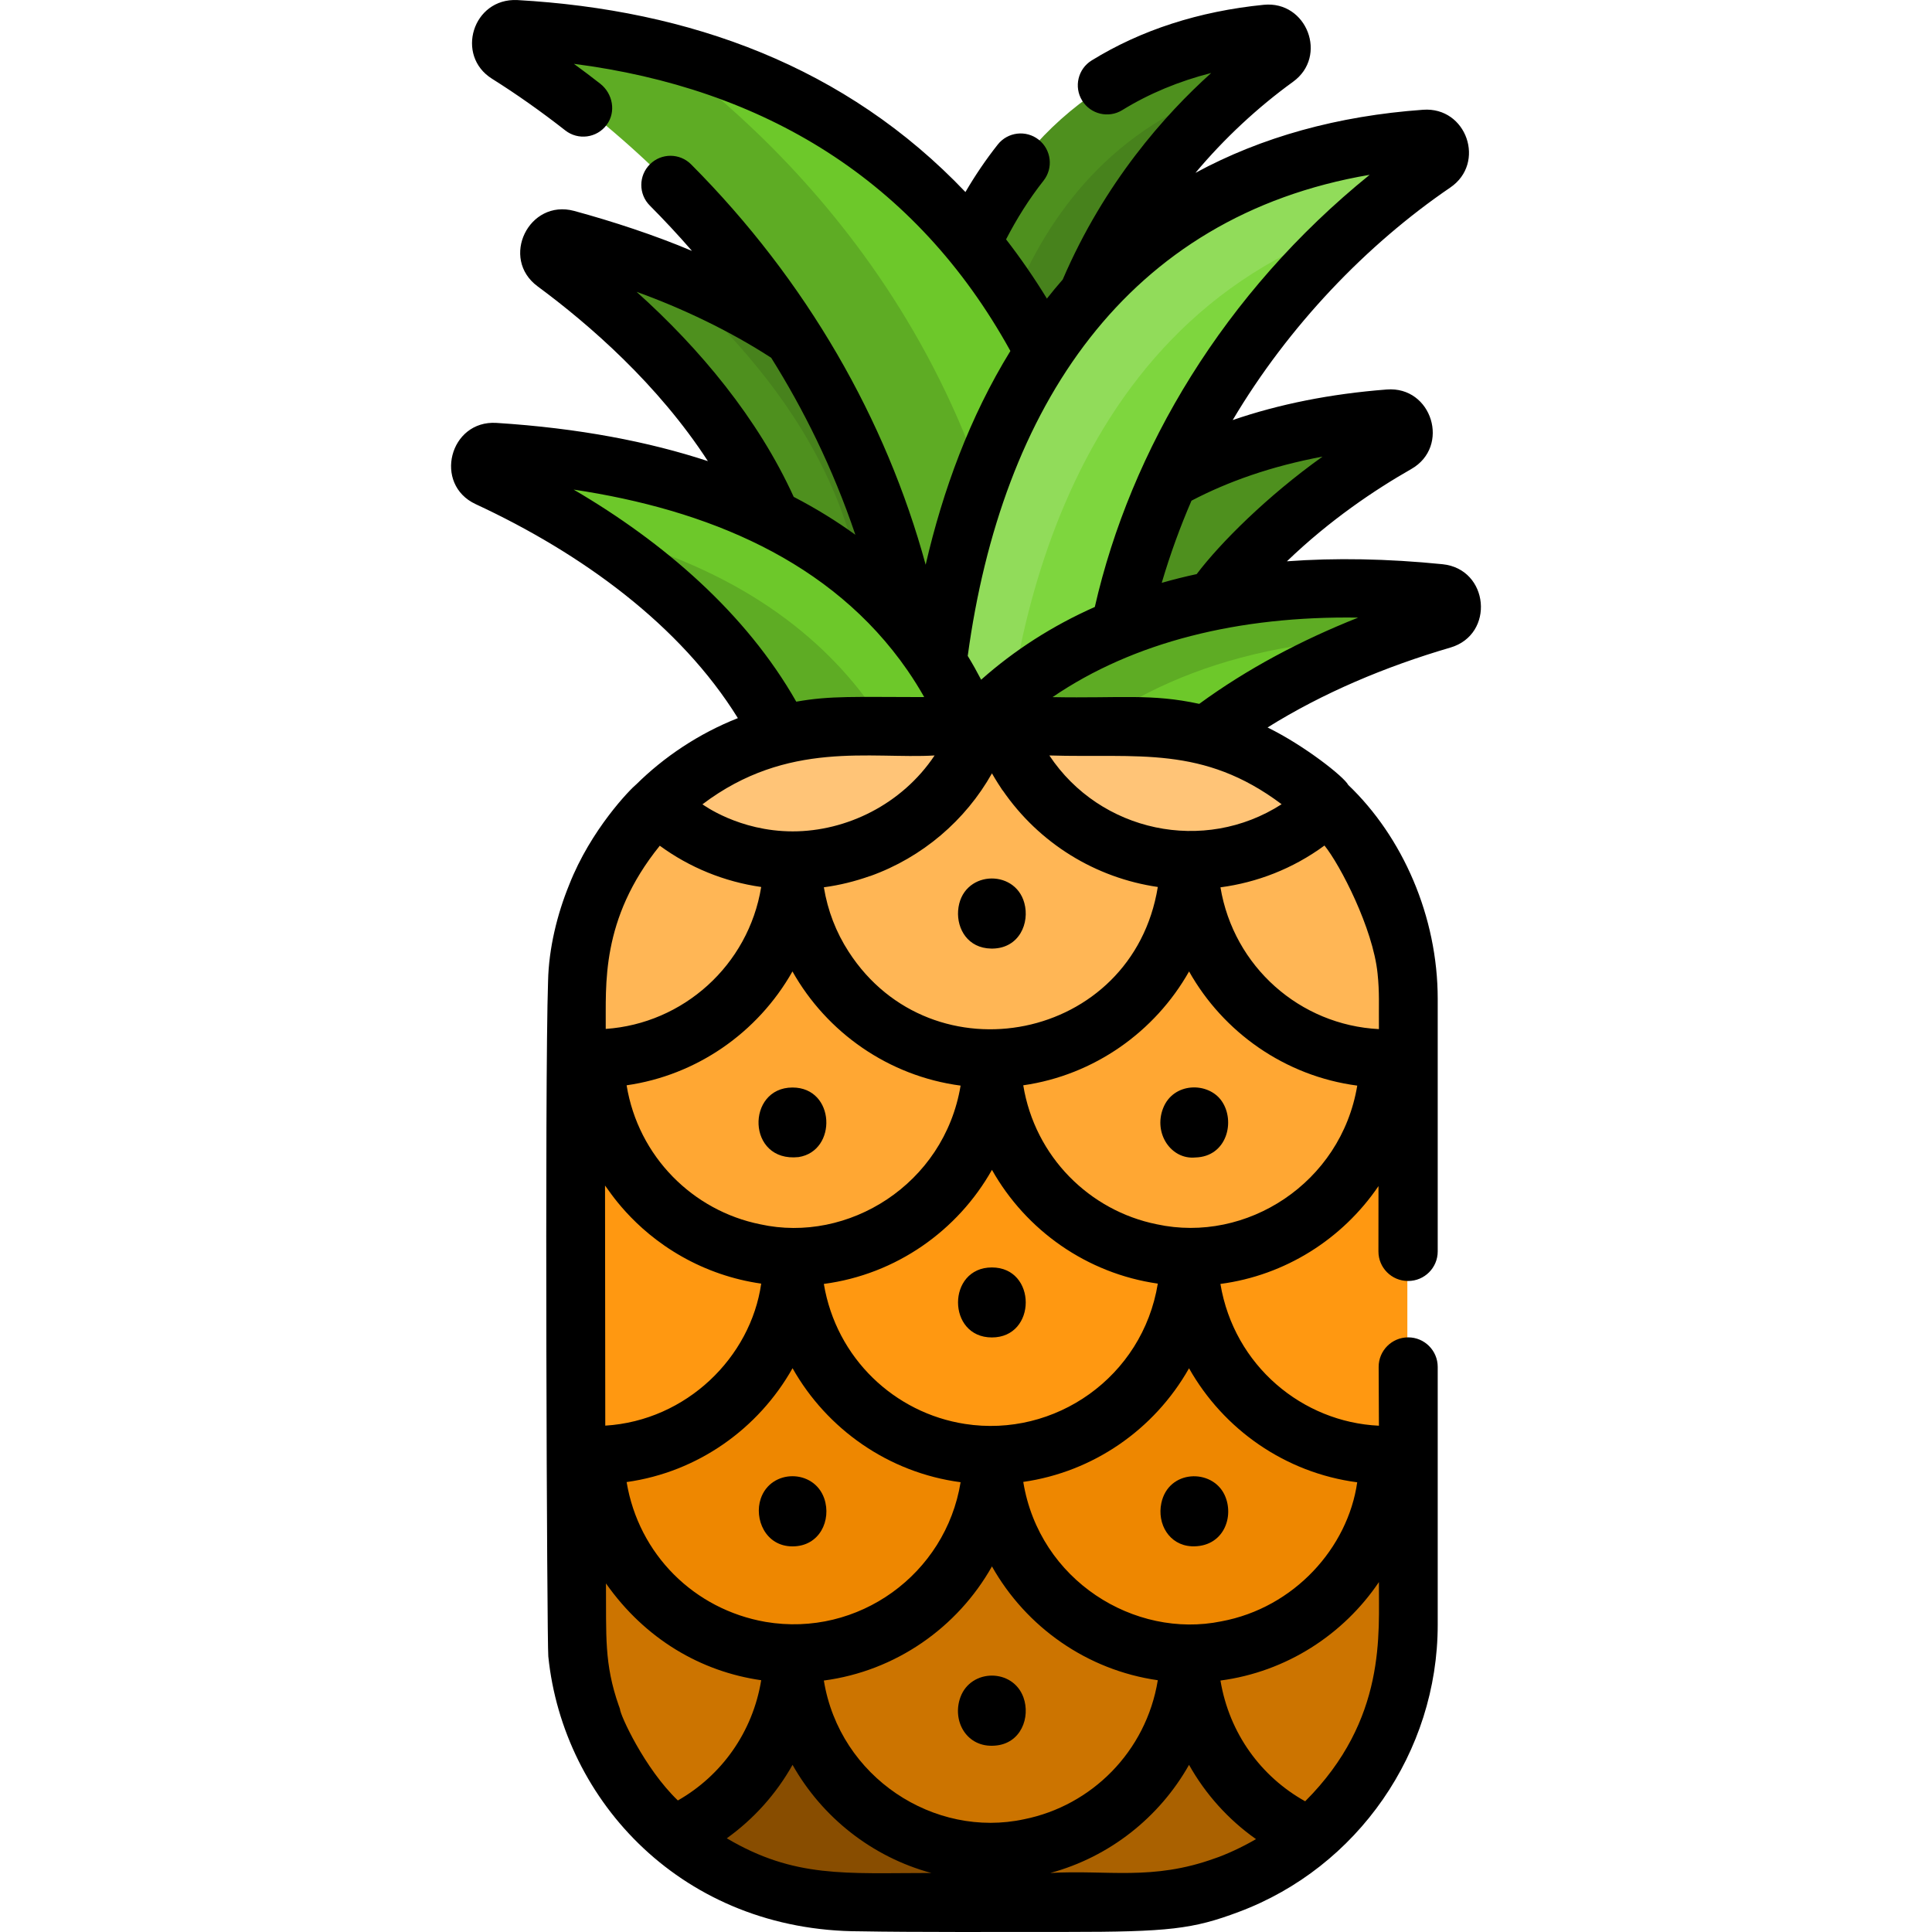 <?xml version="1.0" encoding="iso-8859-1"?>
<!-- Generator: Adobe Illustrator 19.0.0, SVG Export Plug-In . SVG Version: 6.00 Build 0)  -->
<svg version="1.1" id="Capa_1" xmlns="http://www.w3.org/2000/svg" xmlns:xlink="http://www.w3.org/1999/xlink" x="0px" y="0px"
	 viewBox="0 0 512 512" style="enable-background:new 0 0 512 512;" xml:space="preserve">
<path style="fill:#4E901E;" d="M338.128,15.328c-2.71,1.958-5.792,4.339-9.1,7.152c-21.126,17.993-51.352,53.866-52.506,112.493
	c-0.041,1.937-1.628,3.483-3.576,3.483h-25.928c-1.958,0-3.545-1.556-3.576-3.514c-0.289-19.828,2.885-117.11,92.233-126.076
	C339.313,8.505,341.096,13.184,338.128,15.328z"/>
<path style="fill:#47821C;" d="M329.028,22.479c-21.126,17.993-51.352,53.866-52.506,112.493c-0.041,1.937-1.628,3.483-3.576,3.483
	H256.88C257.571,112.218,265.403,41.06,329.028,22.479z"/>
<path style="fill:#4E901E;" d="M259.91,195.97c-0.412,2.782-0.866,5.07-1.247,6.771c-0.423,1.886-2.288,3.092-4.194,2.7
	l-40.253-8.234c-1.876-0.381-3.123-2.195-2.803-4.081c10.089-59.586-37.924-104.033-64.347-123.541
	c-3.174-2.35-0.721-7.348,3.092-6.317c8.924,2.422,17.148,5.122,24.723,8.038C263.692,105.541,263.599,170.877,259.91,195.97z"/>
<path style="fill:#47821C;" d="M259.91,195.97l-29.205-5.977c-1.876-0.381-3.123-2.195-2.803-4.081
	c8.77-51.774-26.33-92.12-53.021-114.606C263.692,105.541,263.599,170.877,259.91,195.97z"/>
<path style="fill:#4E901E;" d="M370.161,117.495c-24.867,14.169-73.051,49.799-74.737,113.83c-0.051,1.929-1.637,3.464-3.566,3.464
	h-33.441c-1.948,0-3.539-1.553-3.573-3.501c-0.332-19.279,3.801-111.952,113.247-120.455
	C371.899,110.537,373.479,115.605,370.161,117.495z"/>
<path style="fill:#5EAC24;" d="M302.78,213.448c-0.052,1.927-1.639,3.463-3.566,3.463h-49.187c-1.968,0-3.545-1.587-3.576-3.545
	C244.895,94.998,165.492,33.681,134.494,14.225c-3.143-1.968-1.577-6.791,2.123-6.585c13.613,0.763,26.114,2.618,37.594,5.4
	c119.202,28.855,128.477,157.064,128.631,193.926C302.863,209.625,302.822,211.809,302.78,213.448z"/>
<path style="fill:#6DC82A;" d="M302.842,206.966h-26.021c-1.968,0-3.545-1.587-3.576-3.555
	C271.875,99.151,210.094,39.153,174.211,13.04C293.413,41.895,302.688,170.104,302.842,206.966z"/>
<path style="fill:#91DC5A;" d="M379.978,43.224c-5.596,3.813-12.84,9.234-20.765,16.375c-28.68,25.866-66.346,74.363-67.479,151.314
	c-0.031,1.968-1.608,3.545-3.566,3.545h-38.078c-1.937,0-3.524-1.546-3.566-3.483c-0.546-24.084,1.845-165.03,131.177-174.274
	C381.359,36.433,383.008,41.163,379.978,43.224z"/>
<path style="fill:#7ED63E;" d="M359.212,59.599c-28.68,25.866-66.346,74.363-67.479,151.314c-0.031,1.968-1.608,3.545-3.566,3.545
	h-22.981C266.516,177.493,278.192,86.465,359.212,59.599z"/>
<path style="fill:#6DC82A;" d="M265.341,234.595c-0.031,1.948-1.628,3.494-3.566,3.494h-41.087c-1.917,0-3.494-1.515-3.566-3.442
	c-1.546-45.673-33.915-76.198-62.492-94.346c-9.213-5.853-18.034-10.419-25.3-13.789c-3.586-1.659-2.185-7.059,1.752-6.812
	C260.497,127.924,265.712,215.88,265.341,234.595z"/>
<g>
	<path style="fill:#5EAC24;" d="M249.718,238.088h-29.03c-1.917,0-3.494-1.515-3.566-3.442
		c-1.546-45.673-33.915-76.198-62.492-94.346C231.91,158.314,247.059,211.706,249.718,238.088z"/>
	<path style="fill:#5EAC24;" d="M382.178,164.11c-31.525,9.212-93.595,35.055-105.979,97.786c-0.372,1.885-2.183,3.129-4.078,2.815
		l-40.525-6.7c-1.918-0.317-3.233-2.101-2.956-4.024c2.753-19.082,22.738-109.951,152.867-96.862
		C385.422,157.519,385.955,163.006,382.178,164.11z"/>
</g>
<path style="fill:#6DC82A;" d="M246.328,260.44c5.379-25.124,28.185-88.853,121.109-91.46L246.328,260.44z"/>
<path style="fill:#FF9811;" d="M301.156,192.589c-83.567,0-78.063-0.099-82.371,0.237c-34.907,2.829-62.45,30.312-65.975,64.408
	c-0.9,8.403-0.478,176.533-0.01,181.055c3.777,37.197,35.274,65.913,73.106,65.913c78.337,0,82.946,1.51,99.354-4.658
	c27.772-10.374,47.703-37.29,47.703-68.84c0-52.837,0-113.982,0-165.865C372.964,224.823,340.522,192.784,301.156,192.589z"/>
<path style="fill:#AA6100;" d="M262.56,490.836c0,4.617,0,13.366,0,13.366c30.133-1.279,57.009,5.977,84.576-17.663
	c6.09-5.215,11.305-11.408,15.417-18.333c-8.409-17.622-26.34-29.813-47.137-29.927h-0.299
	C286.087,438.279,262.56,461.806,262.56,490.836z"/>
<path style="fill:#884D00;" d="M162.567,468.206c12.927,21.758,36.559,35.997,63.213,35.997h36.78c1.123-4.266,0-8.749,0-13.366
	c0-28.927-23.362-52.392-52.248-52.557h-0.309C189.082,438.279,171.017,450.501,162.567,468.206z"/>
<g>
	<path style="fill:#CC7400;" d="M209.703,438.279c0,21.621-13.057,40.201-31.72,48.26c-6.09-5.215-11.305-11.408-15.417-18.333
		c-15.088-25.369-8.862-44.003-10.285-82.711c1.608-0.155,3.226,0.227,4.864,0.227h0.309
		C186.331,385.886,209.703,409.362,209.703,438.279z"/>
	<circle style="fill:#CC7400;" cx="262.25" cy="438.277" r="52.554"/>
	<path style="fill:#CC7400;" d="M372.837,385.443c-0.123,45.882,0.29,46.251-0.392,52.846c-1.872,18.45-10.842,35.948-25.526,48.425
		c-18.869-7.976-32.111-26.66-32.111-48.435c0-29.02,23.527-52.557,52.557-52.557h0.299c0.206,0,0.402,0,0.608-0.01
		C369.807,385.629,371.333,385.289,372.837,385.443z"/>
</g>
<g>
	<circle style="fill:#EE8700;" cx="210.002" cy="385.73" r="52.554"/>
	<circle style="fill:#EE8700;" cx="315.117" cy="385.73" r="52.554"/>
</g>
<g>
	<path style="fill:#FF9811;" d="M209.703,333.175c0,31.082-26.87,55.257-57.421,52.32V280.391c1.608-0.155,3.226,0.227,4.864,0.227
		h0.309C186.331,280.782,209.703,304.247,209.703,333.175z"/>
	<circle style="fill:#FF9811;" cx="262.25" cy="333.172" r="52.554"/>
	<path style="fill:#FF9811;" d="M372.837,280.339v105.104c-31.292,3.214-58.029-21.306-58.029-52.269
		c0-29.03,23.527-52.557,52.557-52.557h0.299C369.416,280.628,371.137,280.164,372.837,280.339z"/>
</g>
<g>
	<circle style="fill:#FFA733;" cx="210.002" cy="280.615" r="52.554"/>
	<circle style="fill:#FFA733;" cx="315.117" cy="280.615" r="52.554"/>
</g>
<g>
	<path style="fill:#FFB655;" d="M209.703,228.06c0,28.927-23.373,52.392-52.248,52.557h-0.309c-1.639,0-3.257-0.072-4.864-0.227
		V264.84c0-2.566,0.134-5.101,0.402-7.605c0.629-6.08,2.02-11.934,4.071-17.468c3.689-9.976,9.522-18.921,16.952-26.268
		c7.276-7.203,16.066-12.871,25.856-16.468C205.942,205.728,209.703,216.456,209.703,228.06z"/>
	<path style="fill:#FFB655;" d="M314.808,228.06c0,28.927-23.362,52.392-52.248,52.557h-0.309c-29.02,0-52.547-23.527-52.547-52.557
		c0-13.665,5.215-26.114,13.758-35.461c0.361-0.01,0.711-0.01,1.072-0.01h76.497C309.583,201.936,314.808,214.395,314.808,228.06z"
		/>
	<path style="fill:#FFB655;" d="M372.837,264.84v15.499c-1.7,0.175-3.421,0.268-5.173,0.278h-0.299
		c-29.03,0-52.557-23.527-52.557-52.557c0-10.099,2.844-19.529,7.791-27.536c1.35-2.195,4.112-3.112,6.472-2.102
		c8.378,3.597,15.953,8.739,22.342,15.077c7.43,7.348,13.263,16.293,16.952,26.268c2.051,5.534,3.442,11.387,4.071,17.468
		C372.703,259.739,372.837,262.274,372.837,264.84z"/>
</g>
<g>
	<path style="fill:#FFC477;" d="M259.715,192.589c-7.08,20.642-26.66,35.471-49.713,35.471h-0.299
		c-13.964-0.082-26.629-5.606-35.997-14.561c7.276-7.203,16.066-12.871,25.856-16.468c0.618-0.227,1.237-0.443,1.865-0.66
		c5.482-1.855,11.253-3.061,17.231-3.545c1.587-0.124,3.184-0.206,4.802-0.227c0.361-0.01,0.711-0.01,1.072-0.01H259.715z"/>
	<path style="fill:#FFC477;" d="M351.412,213.498c-9.429,9.027-22.218,14.561-36.295,14.561h-0.309
		c-22.919-0.134-42.355-14.922-49.404-35.471h35.626c2.082,0.01,4.153,0.113,6.194,0.299c5.956,0.546,11.697,1.803,17.138,3.72
		c0.247,0.072,0.484,0.165,0.721,0.247C335.058,200.442,344.023,206.171,351.412,213.498z"/>
</g>
<path d="M307.773,398.316c-1.189,5.571,2.116,11.159,7.976,11.46v0.01c8.519,0.356,11.492-7.9,8.76-13.655
	C321.193,389.136,309.66,389.417,307.773,398.316z"/>
<path d="M210.027,409.806c7.209,0,10.354-6.964,8.419-12.655c-2.718-7.928-14.184-7.915-16.849,0.031
	C199.814,402.458,202.805,409.806,210.027,409.806z"/>
<path d="M254.526,449.76c-2.304,6.242,1.591,13.452,9.12,12.851c6.956-0.495,9.481-7.533,7.574-12.789
	C268.442,442.132,257.328,442.149,254.526,449.76z"/>
<path d="M308.227,293.716c-2.603,6.696,2.186,13.665,8.574,13.026c8.347-0.216,10.666-9.615,6.966-14.943
	C320.219,286.652,310.928,286.732,308.227,293.716z"/>
<path d="M210.027,288.203c-12.351,0-12.182,19.924,1.608,18.436C221.964,305.039,221.405,288.203,210.027,288.203z"/>
<path d="M262.667,251.382h0.433c7.028-0.144,9.821-6.781,8.358-12.078c-2.528-9.314-16.777-8.6-17.55,2.061
	C253.577,246.188,256.494,251.279,262.667,251.382z"/>
<path d="M262.861,354.437c11.962,0,11.962-18.55,0-18.55C250.898,335.887,250.898,354.437,262.861,354.437z"/>
<path d="M382.286,149.524c-14.634-1.474-28.391-1.721-41.242-0.773c11.387-10.965,23.383-18.993,32.946-24.444
	c10.46-5.956,5.513-22.033-6.492-21.085c-14.829,1.144-28.463,3.854-40.82,8.1c14.819-24.98,35.543-46.549,57.648-61.616
	c9.543-6.492,4.359-21.445-7.173-20.621c-22.61,1.618-42.819,7.224-60.348,16.726c7.647-9.141,16.54-17.385,25.846-24.125
	c9.368-6.74,3.689-21.559-7.75-20.415c-17.179,1.721-32.524,6.678-45.601,14.747c-3.627,2.236-4.761,6.997-2.525,10.635
	c2.247,3.627,7.008,4.761,10.635,2.525c7.059-4.349,14.943-7.636,23.579-9.842c-12.253,11.016-28.309,29.02-39.356,54.742
	c-1.443,1.639-2.834,3.329-4.194,5.05c-3.37-5.503-6.977-10.738-10.821-15.695c2.782-5.4,6.06-10.656,9.924-15.551
	c2.648-3.349,2.071-8.213-1.278-10.862c-3.349-2.638-8.213-2.061-10.852,1.288c-3.195,4.04-6.039,8.265-8.564,12.583
	C224.212,17.636,182.919,2.611,137.081,0.014c-11.831-0.536-16.468,14.726-6.698,20.848c6.482,4.071,13.016,8.677,19.415,13.696
	c3.415,2.681,8.373,2.03,10.98-1.477c2.536-3.412,1.636-8.277-1.711-10.899c-2.311-1.81-4.642-3.563-6.981-5.267
	c50.136,6.482,90.563,30.586,115.678,76.095c-10.738,17.447-17.88,36.852-22.455,56.649c-10.47-38.377-31.442-75.239-62.152-106.094
	c-3.009-3.03-7.904-3.04-10.924-0.021c-3.03,3.009-3.04,7.904-0.031,10.924c3.658,3.679,7.41,7.677,11.181,12.026
	c-9.842-4.163-20.961-7.801-31.205-10.594c-12.036-3.253-19.742,12.582-9.697,19.992c13.747,10.151,31.905,25.97,45.117,46.312
	c-15.654-5.142-34.162-8.739-56.03-10.13c-12.439-0.763-16.808,16.303-5.493,21.538c28.082,13.047,54.196,32.029,69.468,56.7
	c-10.398,4.102-19.601,10.305-26.949,17.581h-0.01c-1.484,1.195-11.995,11.882-17.756,26.608c-3.164,7.75-5.4,16.818-5.585,25.495
	c-0.927,26.691-0.289,175.552,0.062,178.963c3.926,38.542,35.883,72.849,82.659,72.859c13.727,0.258,37.512,0.165,54.649,0.165
	c27.124,0,33.523-0.742,45.673-5.307c31.534-11.789,52.722-42.355,52.722-76.084v-68.351c0-4.322-3.504-7.826-7.826-7.826
	c-4.335,0-7.844,3.521-7.826,7.857c0.021,4.907,0.043,10.014,0.07,15.557c-20.209-0.927-38.377-15.86-42.005-37.573
	c17.169-2.267,32.338-11.882,41.891-25.928c-0.014,7.512-0.019,11.07-0.016,17.321c0.002,4.321,3.506,7.822,7.826,7.822h0.06
	c4.322,0,7.826-3.504,7.826-7.826v-66.917c0-21.878-9.306-42.953-23.723-56.721c-1.041-2.092-11.552-10.419-21.373-15.221
	c14.634-9.141,31.215-16.128,48.435-21.167C396.24,168.146,394.642,150.781,382.286,149.524z M350.484,121.009
	c-14.634,10.429-27.134,22.909-33.348,31.132c-3.153,0.68-6.245,1.453-9.264,2.319c2.267-7.688,4.926-14.943,7.884-21.775
	C325.473,127.594,336.943,123.544,350.484,121.009z M362.974,46.326c-38.552,31.194-63.326,72.818-72.838,114.523
	c-11.181,4.967-21.229,11.387-30.123,19.281c-1.092-2.102-2.267-4.205-3.555-6.307C265.403,108.086,298.359,57.342,362.974,46.326z
	 M262.878,204.946c0.938,1.669,2.339,3.823,2.824,4.534c0-0.021-0.01-0.052-0.01-0.072c9.697,14.139,24.692,23.259,41.139,25.65
	c-6.678,41.005-59.823,51.352-81.917,17.179c-3.38-5.215-5.555-10.893-6.585-17.097c4.194-0.556,8.265-1.577,12.191-2.968h0.072
	C244.442,227.226,255.891,217.374,262.878,204.946z M254.572,392.802c-3.957,24.341-27.103,41.191-51.692,37.017
	c-18.89-3.287-33.626-17.88-36.821-37.058c18.9-2.638,34.987-14.19,43.973-30.174C219.121,378.705,235.466,390.278,254.572,392.802z
	 M201.458,324.447c-17.808-3.586-32.307-17.911-35.399-36.831c18.426-2.638,34.719-13.84,43.952-30.174
	c9.1,16.179,25.475,27.732,44.56,30.257C250.213,313.884,224.707,329.61,201.458,324.447z M218.328,340.255
	c19.189-2.535,35.502-14.16,44.55-30.236c9.027,16.035,25.155,27.464,43.952,30.153c-4.04,24.764-27.289,40.912-51.115,37.182
	C237.125,374.469,221.626,360.011,218.328,340.255z M168.697,77.335c12.016,4.328,24.692,10.347,35.677,17.478
	c8.523,13.582,16.313,29.185,22.311,46.91c-4.916-3.566-10.347-6.936-16.344-10.048C200.819,110.807,185.505,92.422,168.697,77.335z
	 M152.023,129.748c35.11,5.276,68.304,18.704,88.482,47.92v0.01c0.01,0,0.01,0.01,0.01,0.01c1.618,2.339,3.081,4.699,4.411,7.049
	c-18.282-0.01-24.836-0.402-33.905,1.216C197.614,162.406,175.88,143.712,152.023,129.748z M247.678,200.206
	c-8.677,12.995-23.414,20.116-37.594,20.116c-14.304,0-23.847-7.142-23.929-7.173C208.765,196.053,230.808,201.195,247.678,200.206z
	 M174.85,224.124c7.873,5.761,17.086,9.543,26.876,10.934c-3.39,20.796-20.714,36.213-41.201,37.615
	C160.639,261.193,159.021,243.704,174.85,224.124z M160.34,314.183c0.938,1.103,7.039,11.315,20.477,18.879
	c6.348,3.576,13.407,6.039,20.91,7.111c-2.772,19.467-19.745,36.306-41.324,37.635C160.402,377.808,160.329,322.54,160.34,314.183z
	 M179.642,477.141c-8.852-8.481-15.345-22.765-15.345-24.238c-0.093-0.247-0.185-0.505-0.258-0.763l-0.01,0.01
	c-3.988-11.315-3.329-18.704-3.442-32.524c10.419,14.819,25.269,23.393,41.139,25.65
	C199.469,459.117,191.153,470.587,179.642,477.141z M192.606,487.169c7.224-5.184,13.15-11.841,17.426-19.467
	c7.842,13.902,21.044,24.393,36.78,28.659C224.089,496.361,210.578,497.793,192.606,487.169z M218.328,445.36
	c18.982-2.504,35.409-14.005,44.55-30.246c9.048,16.066,25.186,27.484,43.952,30.164c-3.092,18.962-17.612,33.255-35.389,36.831
	C247.647,487.282,222.512,471.051,218.328,445.36z M322,492.465h-0.01c-16.633,6.049-28.669,2.999-43.654,3.895
	c15.736-4.266,28.937-14.757,36.77-28.659c4.339,7.739,10.378,14.489,17.746,19.683C329.049,489.621,324.586,491.61,322,492.465z
	 M345.888,477.358h-0.01c-11.614-6.472-20.095-17.911-22.445-31.998c17.499-2.319,32.616-12.202,41.994-26.093
	C365.324,432.777,367.601,455.644,345.888,477.358z M359.676,392.823c-2.463,17.303-16.674,33.266-36.017,36.852
	c-22.95,4.699-48.219-10.8-52.485-36.955c18.426-2.628,34.688-13.768,43.932-30.112C324.226,378.777,340.58,390.319,359.676,392.823
	z M306.562,324.447c-17.808-3.586-32.297-17.911-35.389-36.831c18.766-2.69,34.915-14.18,43.942-30.174
	c9.069,16.118,25.413,27.732,44.571,30.257C355.4,313.503,330.306,329.61,306.562,324.447z M365.066,257.947
	c0.546,5.132,0.299,8.275,0.361,14.778c-20.93-1.061-38.491-16.54-41.994-37.573c9.656-1.278,19.158-4.905,27.567-11.078
	C355.142,229.174,363.85,246.013,365.066,257.947z M339.643,213.129c-20.58,13.253-48.095,7.358-61.554-12.923
	C301.451,200.927,318.743,197.423,339.643,213.129z M317.816,186.53c-12.81-2.772-20.734-1.443-38.882-1.783
	c21.425-14.623,49.332-21.549,81-21.074C344.744,169.702,330.45,177.286,317.816,186.53z"/>
<g>
</g>
<g>
</g>
<g>
</g>
<g>
</g>
<g>
</g>
<g>
</g>
<g>
</g>
<g>
</g>
<g>
</g>
<g>
</g>
<g>
</g>
<g>
</g>
<g>
</g>
<g>
</g>
<g>
</g>
</svg>
